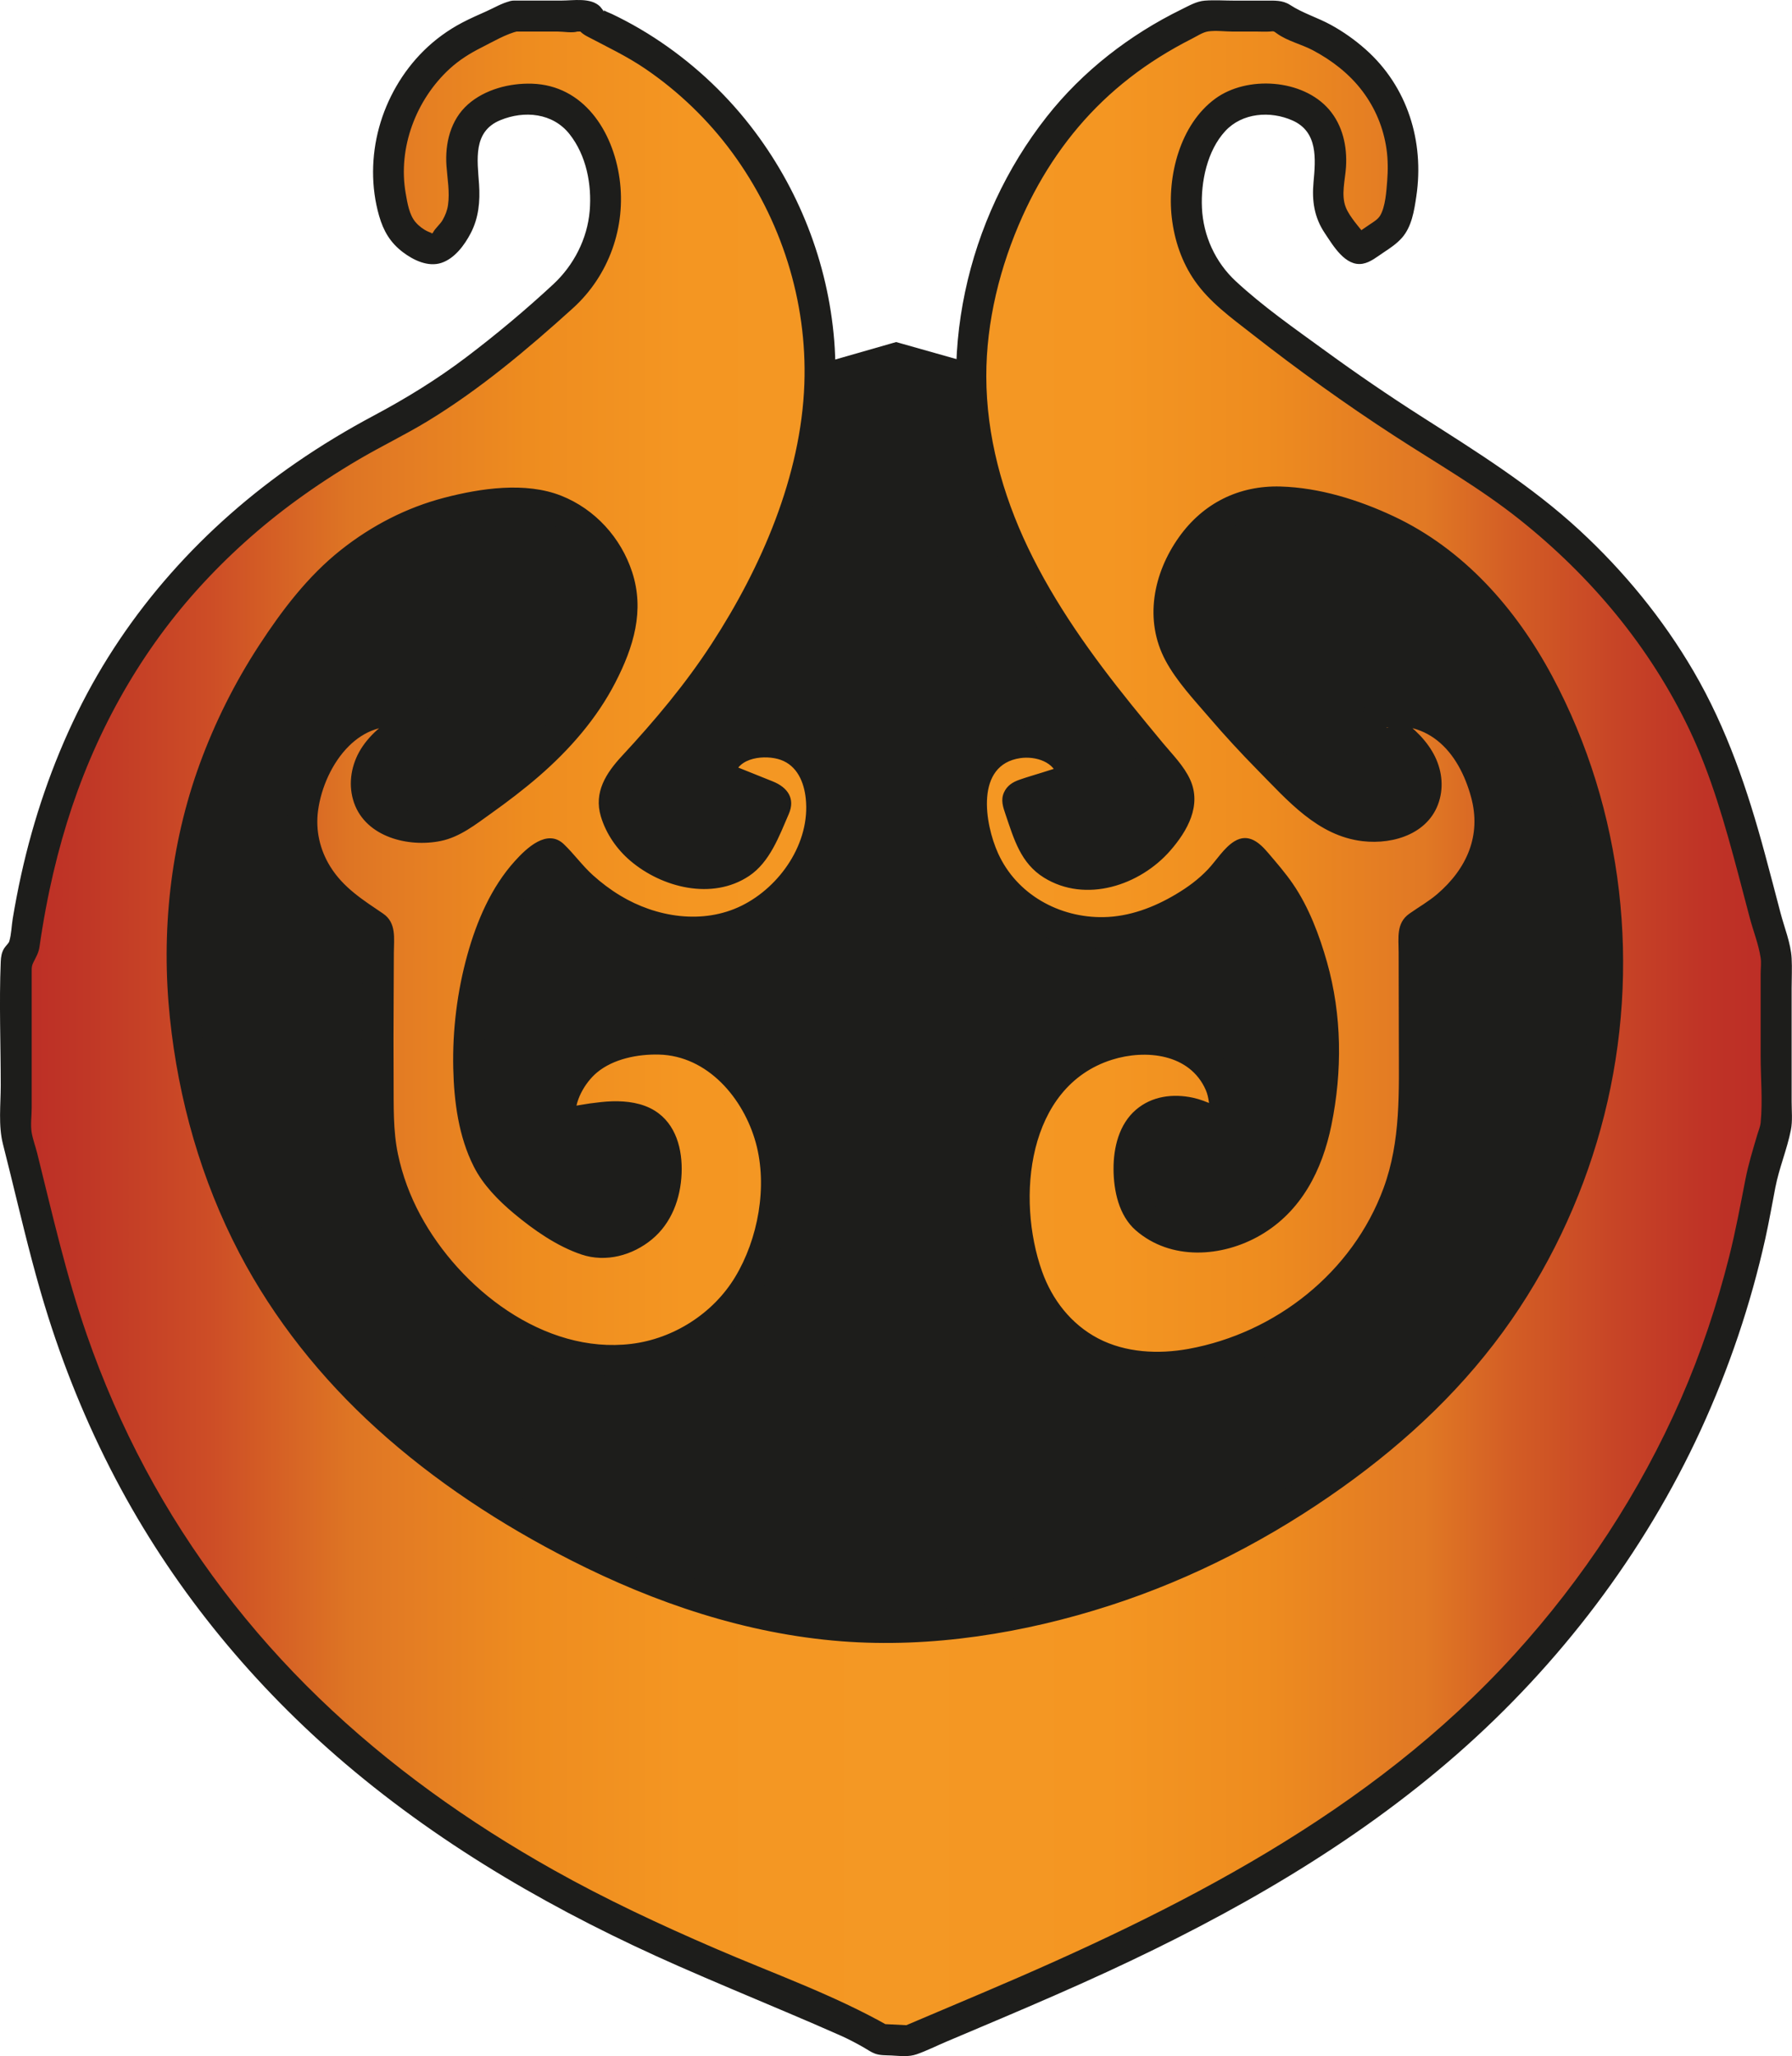 <?xml version="1.0" encoding="UTF-8"?>
<svg id="Ebene_1" data-name="Ebene 1" xmlns="http://www.w3.org/2000/svg" xmlns:xlink="http://www.w3.org/1999/xlink" viewBox="0 0 867.54 994.94">
  <defs>
    <style>
      .cls-1 {
        stroke: #1d1d1b;
        stroke-miterlimit: 10;
      }

      .cls-1, .cls-2 {
        fill: #1d1d1b;
      }

      .cls-2, .cls-3 {
        stroke-width: 0px;
      }

      .cls-3 {
        fill: url(#Mythic);
      }
    </style>
    <linearGradient id="Mythic" x1="7.86" y1="497.67" x2="859.89" y2="497.67" gradientUnits="userSpaceOnUse">
      <stop offset="0" stop-color="#bc2d26"/>
      <stop offset=".04" stop-color="#c03726"/>
      <stop offset=".11" stop-color="#cd4d26"/>
      <stop offset=".19" stop-color="#de7524"/>
      <stop offset=".21" stop-color="#e27a24"/>
      <stop offset=".29" stop-color="#ee8c1f"/>
      <stop offset=".38" stop-color="#f49622"/>
      <stop offset=".5" stop-color="#f49824"/>
      <stop offset=".62" stop-color="#f49622"/>
      <stop offset=".71" stop-color="#ee8c1f"/>
      <stop offset=".79" stop-color="#e27a24"/>
      <stop offset=".8" stop-color="#e17924"/>
      <stop offset=".85" stop-color="#d35d25"/>
      <stop offset=".91" stop-color="#c74426"/>
      <stop offset=".96" stop-color="#bf3326"/>
      <stop offset="1" stop-color="#bc2d26"/>
    </linearGradient>
  </defs>
  <polygon class="cls-1" points="433.84 166.04 161.18 244.18 65.89 375.69 65.89 583.42 153.56 741.61 338.42 840.71 508.04 840.71 689.1 735.89 826.32 571.99 807.26 369.97 683.38 236.56 433.84 166.04"/>
  <g>
    <path class="cls-3" d="m249.05,7.77c11.43,0,22.87,0,34.3,0,1.08,0,2.07.58,2.59,1.52.37.69.78,1.31,1.34,1.56,80.94,35.45,125.65,126.04,104.5,211.4-14.3,57.73-44.59,106.16-85.35,148.81-4.5,4.71-10.11,12.13-9.34,17.46,3.71,25.88,39.76,43.43,61.73,28.9,8.03-5.31,11.56-17.4,16.54-27.29.78-1.55.09-3.42-1.52-4.07-7.51-3.02-15.14-6.09-23.78-9.56-1.5-.6-2.24-2.3-1.66-3.8,3.13-8.11,11.65-14.9,24.82-13.62,17.02,1.65,23.84,14.38,24.54,29.94,1.08,23.88-17.21,49.56-40.19,57.96-30.86,11.28-64.35-1.05-89.45-32.79-.94-1.18-2.64-1.47-3.91-.64-38.95,25.57-48.26,123.2-23.96,154.2,10.26,13.09,25.48,24.05,40.73,31.05,17.89,8.22,38.35-5.84,40.89-24.43,1.86-13.55.44-28.32-13.5-32.63-10.18-3.15-22.31-.02-34.06,1.14-1.85.18-3.39-1.37-3.23-3.22,1.18-13.09,8.02-27.62,26.4-33.55,21.31-6.88,42.46-3.5,57.87,13.4,24.45,26.81,24.8,58.53,12.61,90.74-10.96,28.96-40.35,48.16-70.79,47.96-56.57-.37-112.73-57.41-113.87-116.29-.58-29.58-.12-59.17-.1-90.81,0-1.06-.58-2.04-1.5-2.57-34.28-19.6-44.77-47.83-27.08-80.69,9.87-18.34,27.49-27.08,44.13-22.75,2.56.67,2.98,4.15.66,5.42-18.93,10.34-26.28,24.32-19.8,38.31,4.86,10.49,27.93,16.13,41.99,6.77,33.41-22.24,64.73-47.41,77.54-87.81,9.59-30.25-14.41-63.82-46.11-64.06-44.19-.33-80.83,18.5-107.12,52.61-53.38,69.24-68.91,148.44-50.09,232.98,22.19,99.68,86.91,166.86,174.53,214.02,54.27,29.21,113.15,47.67,174.52,43.58,82.46-5.49,156.19-36.88,221.61-89.11,112.41-89.74,145.4-249.46,75-373.2-23.62-41.51-57.22-69.66-104.51-79.55-22.09-4.62-43.46-3.21-58.65,17.17-14.36,19.28-17.69,41.32-3.42,60.06,18.58,24.4,40.07,47.07,62.92,67.59,15.93,14.31,42.63,12.11,49.56.45,7.95-13.39.33-28.74-19.29-39.94-2.32-1.33-1.79-4.83.82-5.42,18.04-4.06,35.9,5.58,45.41,25.3,15.71,32.59,5.45,58.22-28.24,78.33-.89.53-1.45,1.5-1.45,2.54,0,30.12.25,57.78-.06,85.43-.51,46.19-28.6,89.65-69.15,110.09-74.78,37.68-131.04,1.52-123.29-81.67,2.52-27.09,17.73-49.82,41.28-58.44,32.98-12.07,61.37,5.23,60.24,35.13-.08,2.23-2.59,3.51-4.5,2.34-18.51-11.22-36.74-7.58-41.35,10.83-2.62,10.46-1.02,26.48,5.6,33.5,7.14,7.58,23.26,12.09,33.87,9.99,24.84-4.93,41.85-22.64,48.06-47.09,9.92-39.04,6.85-77.66-12.21-113.78-4.57-8.66-11.68-15.98-17.79-23.42-1.14-1.39-3.25-1.44-4.46-.12-6.99,7.64-12.27,14.63-19.06,19.51-22.43,16.13-47.44,23.63-74.17,12.66-22.45-9.22-33.99-28-37.14-51.75-2.42-18.3,6.62-32.91,22.74-34.95,14.39-1.82,22.72,5.31,26.05,14.36.58,1.59-.27,3.34-1.88,3.85-8.16,2.57-15.49,4.89-22.73,7.17-1.62.51-2.46,2.27-1.86,3.86,3.68,9.7,5.81,21.28,12.78,26.98,19.01,15.55,48.19,5.68,61.8-17.91,5.31-9.19,4.94-15.26-2.67-24.43-21.89-26.37-44.31-52.93-61.64-82.29-27.28-46.23-41.36-96.78-27.94-150.92,14.95-60.35,49.09-106,106.95-132.07.39-.17.81-.26,1.23-.26,11.7,0,23.4,0,35.1,0,.64,0,1.25.2,1.76.58,1.74,1.28,3.4,2.78,5.35,3.47,42.6,14.93,62.79,51.64,50.01,94.27-1.69,5.62-9.67,9.37-15.8,13.67-1.28.9-3.04.61-4-.62-4.24-5.44-9.16-10.64-11.43-16.81-2.2-5.96-.91-13.42-.29-20.14,1.62-17.41-5.47-29.5-22.56-33.07-17.43-3.64-31.82,1.66-40.33,19.05-11.98,24.47-8.76,56.51,14.68,75.64,33.28,27.14,68.62,52.3,105.33,74.61,68.81,41.81,117.8,98.11,140.28,175.96,6.54,22.66,12.27,45.56,18.36,68.36.07.25.1.5.1.75v80.53c0,.27-.03.53-.1.79-2.68,9.85-6.11,19.57-7.84,29.59-15.11,87.57-52.79,164.17-112.22,230.13-61.73,68.5-139.82,113.08-222.89,150.12-25.43,11.34-51.19,21.95-76.79,32.9-4.76-.24-8.79-.44-13.55-.68-4.61-2.59-9.12-5.41-13.94-7.55-42.93-19.06-87.08-35.76-128.68-57.35-121.33-62.95-211.46-154.44-253.45-287.28-8.91-28.17-15.07-57.21-22.48-85.85-.06-.24-.09-.48-.09-.73,0-27.91,0-55.83,0-83.74,0-.85.37-1.67,1.02-2.23,1.17-1.02,2.49-2.02,2.64-3.17,15.6-115.07,73.33-199.8,177.82-253.82,30.13-15.58,56.98-38.64,82.68-61.27,23.74-20.91,27-55.3,12.5-79.33-9.57-15.86-24.18-19.11-40.42-14.88-14.95,3.9-21.81,14.74-20.45,30.61.69,8.07,2,16.8-.3,24.21-1.99,6.41-8.53,15.7-13.33,15.86-5.84.2-15.17-6.6-17.43-12.49-11.77-30.72.39-67.52,27.71-86.14,8.38-5.71,18.26-9.22,27.51-13.66.39-.19.83-.29,1.26-.29Z"/>
    <path class="cls-2" d="m249.05,15.27c6.99,0,13.97,0,20.96,0,2.82,0,6.89.78,9.53,0h1.91c-1.78-1.75-1.85-1.66-.21.27,1.09,1.02,2.28,1.69,3.59,2.37,9.33,4.91,18.65,9.32,27.42,15.27,16.2,10.99,30.69,24.92,42.27,40.71,23.65,32.25,36.3,71.8,34.89,111.83-1.58,44.59-20.83,88.82-44.85,125.76-12.71,19.55-27.58,37.21-43.41,54.27-7.76,8.36-13.76,17.62-10.27,29.3,2.49,8.34,7.7,15.9,14.31,21.51,15.3,13,39.63,19.19,57.44,7.33,10.05-6.69,14.62-19.35,19.23-29.98,3.27-7.51-.6-12.88-7.62-15.73-3.28-1.33-6.57-2.64-9.86-3.96-1.71-.69-3.42-1.38-5.14-2.06-1.18-.47-2.36-.95-3.54-1.42-2.37-1.28-2.45-.91-.26,1.12v3.99c1.65-9.61,15.26-10.72,22.47-8.17,8.02,2.84,11.33,10.79,12.17,18.71,2.28,21.36-12.36,42.67-31.08,51.89s-41.31,5.65-58.76-4.92c-4.73-2.86-9.12-6.17-13.22-9.87-5.11-4.61-9.09-10.23-14.01-14.95-8.12-7.79-18.21,2-23.75,8.12-11.47,12.68-18.45,29.04-22.99,45.34-4.95,17.78-7.26,36.57-6.84,55.02.37,16.09,2.59,32.99,9.95,47.51,4.49,8.87,11.88,16.37,19.43,22.68,9.55,7.97,20.83,15.88,32.75,19.87,11.81,3.95,24.71.4,34.09-7.38s13.84-19.57,14.33-31.91c.46-11.52-2.65-23.9-13.03-30.34-6.04-3.75-13.53-4.72-20.51-4.53-3.67.1-7.32.57-10.96,1.05-3.98.53-8.48,1.77-12.48,1.26l3.79,1.02.94.95,1.02,3.79c-1.04-7.81,4.48-17.18,10.24-21.99,7.98-6.66,19.88-8.95,30.03-8.69,23.61.59,40.95,21.2,46.88,42.68,5.8,20.99,1.14,46.62-10.1,65.12-10.65,17.54-29.76,29.7-50.12,32.19-42.39,5.17-83.01-26.83-102.14-62.27-5.01-9.28-8.71-19.19-10.88-29.52-2.42-11.51-2.03-23.35-2.11-35.05-.1-14.08-.04-28.15.03-42.23.03-6.75.07-13.5.09-20.26s1.36-14.42-5.2-18.87c-9.73-6.59-19.25-12.53-25.6-22.79-5.02-8.11-7.16-17.49-5.9-26.98,1.49-11.24,6.85-23.28,14.92-31.29,3.59-3.56,7.89-6.47,12.71-8.06,2.23-.74,4.51-1.24,6.86-1.38,1.28-.08,2.58-.08,3.86.02.63.02,1.25.08,1.87.2,1.69.58,1.74.29.15-.87l-1.02-3.79.75-2.2c-.75.43-1.49.87-2.22,1.34-1.17.73-2.32,1.49-3.44,2.3-1.98,1.42-3.92,2.93-5.74,4.55-3.46,3.08-6.64,6.79-8.87,10.87-4.08,7.49-5.23,16.38-2.38,24.51,5.81,16.53,26.27,21.64,41.97,18.42,9.33-1.91,16.95-8.05,24.54-13.45s15.64-11.51,22.97-17.86c14.76-12.78,27.96-27.84,36.95-45.26s14.25-34.95,8.2-53.52c-5.44-16.68-17.99-30.49-34.34-36.97-17.34-6.87-39.09-3.6-56.65.97-18.33,4.78-35.22,13.53-50.03,25.27-16,12.68-28.47,29.11-39.57,46.11-11.75,18.01-21.44,37.35-28.81,57.55-14.26,39.1-18.71,81.41-14.4,122.73,4.13,39.63,15.14,78.53,33.64,113.88,16.75,32,39.67,60.65,66.4,84.87,28.09,25.46,60.16,46.45,93.89,63.62,40.93,20.84,85.12,35.74,131.11,39.32,43.54,3.39,88.6-3.93,130.03-17.3,40.28-13,78.24-32.69,112.65-57.26,31.66-22.61,59.63-48.97,81.84-81.05,20.71-29.92,35.98-63.76,44.86-99.04,17.89-71.07,9.44-147.6-25.21-212.34-17.5-32.69-42.79-61.45-76.8-77.4-16.93-7.94-35.94-13.86-54.75-14.39-20.18-.57-37.45,8.08-49.14,24.49-12.47,17.51-16.99,40.17-6.51,59.74,5.38,10.05,13.87,19.04,21.25,27.65s15.3,17.19,23.37,25.38c14.53,14.73,29.06,31.8,50.74,34.35,15.48,1.82,33.25-4.02,37.45-20.62,1.98-7.81.37-15.96-3.72-22.82-2.17-3.65-5.01-7.02-8.11-9.92-1.97-1.84-4.11-3.53-6.28-5.13-.88-.65-1.78-1.29-2.69-1.9-1.26-.84-2.85-3.1-2.45-.75v3.99c-.44,2.91-5.14,2.54-.98,1.92,1.29-.19,2.63-.23,3.93-.24,1.94-.01,3.82.13,5.71.51,4.78.96,9.28,3.09,13.12,6.09,8.59,6.69,13.73,17.17,16.56,27.47,5.13,18.64-2.07,34.75-16.35,47-4.25,3.64-9.01,6.3-13.54,9.51-6.44,4.56-5.17,11.73-5.16,18.75.02,14.36.09,28.72.09,43.08,0,24.2,1.07,47.98-7.43,71.05-14.97,40.62-52.09,69.99-94.39,77.7-14.56,2.65-30.53,1.88-43.82-5.1-13.01-6.84-22.24-18.73-27.11-32.49-12.45-35.12-7.33-89.32,33.88-102.33,16.31-5.15,37.76-2.95,45.43,14.69,1.68,3.87,1.47,7.63,2.4,11.57v1.31c5.91-1.67,7.24-3.13,3.99-4.37-.64-.54-2.07-1.03-2.76-1.35-3.17-1.45-6.46-2.73-9.88-3.47-9.68-2.08-19.85-.79-27.56,5.81-8.2,7.02-10.9,18.3-10.86,28.69s2.51,22.47,10.72,29.63c17.02,14.83,41.87,13.13,60.37,2.41,19.84-11.49,29.97-31.53,34.4-53.32,5.31-26.06,5.11-53.16-2.15-78.84-3.67-12.97-8.8-26.59-16.45-37.77-3.64-5.32-7.88-10.19-12.05-15.09s-9.52-9.77-16.33-5.59c-5.06,3.1-8.72,9.25-12.79,13.55-4.6,4.86-9.78,8.65-15.51,12.06-10.63,6.34-22.51,10.85-35,11.07-21.55.39-42.13-11.04-51.11-30.88-6.47-14.31-11.18-42.85,10.75-46.06,7.21-1.05,17.03,1.7,18.3,10.13v-3.99c.42-1.62,2.27-1.48.39-1.71-.66-.08-2.09.66-2.74.86-1.77.56-3.54,1.12-5.32,1.68-3.68,1.16-7.41,2.21-11.05,3.49-3.3,1.16-5.97,2.85-7.46,6.13-1.69,3.73-.44,7.14.78,10.75,4.05,11.87,7.3,23.52,18.58,30.5,20.2,12.49,46.43,3.78,61.15-13.09,8.28-9.49,15.3-21.85,9.6-34.37-3.03-6.65-8.57-12.14-13.2-17.71-5.1-6.15-10.18-12.3-15.2-18.52-19.12-23.73-37.03-48.6-50.2-76.19-12.3-25.78-20.03-53.96-20.08-82.64-.05-26.58,6.65-53.37,17.54-77.56,9.37-20.8,22.24-39.8,38.73-55.6,8.43-8.07,17.64-15.19,27.52-21.39,5.13-3.21,10.41-6.19,15.81-8.92,2.36-1.19,5.22-3.12,7.78-3.5,3.78-.56,8.23.07,12.09.07s7.8,0,11.7,0c1.94,0,3.92.12,5.85,0,2.35-.15,1.81-.41,3.82,1.03,5.05,3.61,11.72,5.09,17.24,8.01,9.21,4.88,17.66,11.38,23.98,19.74s10.24,17.91,11.69,28.07c.73,5.09.74,10.33.33,15.45-.4,4.99-.83,12.34-3.39,16.72-1.1,1.88-3.39,3.21-5.15,4.38-2.59,1.72-5.28,3.83-8.11,5.08l3.79-1.02,2.33,1.12c-.71-.91-1.43-1.81-2.16-2.71-1.04-1.3-2.12-2.57-3.12-3.91-1.58-2.12-3.23-4.41-4.22-6.88-2.41-5.97-.3-13.36.09-19.55.63-9.94-1.6-20.14-8.21-27.82-12.74-14.8-39.65-16.51-55.06-5.26-17.06,12.45-23.39,37.46-21.07,57.59,1.26,10.9,4.84,21.57,11.15,30.6,7.26,10.39,17.52,17.74,27.39,25.46,22.39,17.52,45.49,34.14,69.34,49.61,20.37,13.21,41.4,25.22,60.44,40.37,34.55,27.49,63.14,61.62,82.2,101.57,10.68,22.38,17.32,46.1,23.7,69.98,1.86,6.97,3.68,13.94,5.51,20.92,1.68,6.41,4.39,13.19,5.35,19.68.36,2.43,0,5.16,0,7.61v40.09c0,10.5,1.03,21.58,0,32.04-.2,2.05-1.09,4.01-1.68,6.02-2.07,7.04-4.25,14.05-5.66,21.26-2.46,12.59-4.77,25.15-7.91,37.59-5.93,23.51-13.66,46.63-23.38,68.85-19.82,45.27-47.27,86.95-80.49,123.52-69.95,77.01-163.28,123.83-257.66,163.9-13.12,5.57-26.25,11.09-39.36,16.68l3.79-1.02c-4.52-.23-9.04-.45-13.55-.68l3.79,1.02c-26.6-15.09-55.97-25.42-84.02-37.54-26.74-11.54-53.12-23.85-78.52-38.12-40.94-22.99-79.44-50.38-113.25-83.04-33.54-32.39-62.02-69.65-84.02-110.78-11.19-20.91-20.66-42.67-28.44-65.07-9.97-28.7-16.66-58.33-23.99-87.77-.81-3.26-2.11-6.69-2.67-9.96-.64-3.74,0-8.17,0-11.96,0-7.98,0-15.95,0-23.93s0-15.95,0-23.93c0-3.99,0-7.98,0-11.96,0-1.99,0-3.99,0-5.98,0-2.64.03-3.08.97-4.96,1.3-2.61,2.4-4.37,2.83-7.36s.86-5.84,1.34-8.75c1.02-6.21,2.17-12.4,3.47-18.55,2.34-11.04,5.15-21.99,8.49-32.77,12.83-41.47,33.91-80.23,63-112.55,14.47-16.08,30.67-30.65,48.16-43.38,9.66-7.03,19.69-13.57,29.99-19.63,11.04-6.49,22.62-12.02,33.56-18.68,25.25-15.37,48.27-34.76,70.16-54.54,17.49-15.8,25.87-39.41,22.63-62.71s-17.58-45.19-42.41-45.97c-10.8-.34-22.78,2.75-30.99,10.02-8.44,7.47-11.18,18.89-10.4,29.77.45,6.25,1.66,12.7.74,18.97-.38,2.6-1.31,4.94-2.6,7.21-1.22,2.14-3.65,4.01-4.67,6.09-.52,1.06-1.83.14.33.39-.96-.11-1.89-.51-2.76-.9-2.23-1.01-4.41-2.67-6-4.53-3.11-3.63-3.95-9.32-4.77-13.92-3.9-22,5.01-45.45,21.34-60.37,4.53-4.14,9.65-7.37,15.12-10.12s12.13-6.72,18.18-8.11c9.41-2.16,5.42-16.62-3.99-14.46-4.01.92-7.89,3.28-11.65,4.95s-7.84,3.46-11.63,5.45c-6.85,3.59-13.2,8.21-18.7,13.65-10.25,10.14-17.74,23.16-21.55,37.05s-3.99,28.96,0,42.83c2.11,7.32,5.4,12.95,11.53,17.58,5.06,3.83,12.14,7.28,18.59,5.17s11.24-8.64,14.22-14.36c3.88-7.44,4.61-15.48,4.04-23.75-.81-11.81-3.07-25.45,10.29-30.95,11.65-4.8,25.41-3.53,33.53,6.76s10.82,24.36,9.75,37.09c-1.14,13.58-7.72,26.36-17.66,35.58-13.39,12.42-27.6,24.3-42.16,35.32-14.19,10.73-29.08,19.87-44.77,28.23-12.86,6.85-25.36,14.38-37.36,22.65-44.87,30.9-82.04,71.99-106.08,121.05-12.21,24.92-21.2,51.34-27.19,78.42-1.56,7.07-2.93,14.19-4.11,21.33-.58,3.52-.64,7.54-1.67,10.95-.27.91-1.7,2.14-2.46,3.35-1.26,2.02-1.57,4.15-1.67,6.51-.81,19.86,0,39.93,0,59.82,0,9.28-1.23,19.42,1.08,28.45,2.39,9.35,4.66,18.74,6.95,28.11,4.56,18.67,9.21,37.34,15.03,55.67,9.1,28.65,20.8,56.55,35.12,82.99,27.44,50.69,64.76,95.7,108.63,133,48.25,41.02,103.23,72.38,161.03,97.83,17.44,7.68,35.04,14.99,52.59,22.44,8.77,3.72,17.53,7.46,26.24,11.34,3.81,1.7,7.46,3.62,11.08,5.69,1.79,1.02,3.55,2.3,5.49,3.01,2.49.92,5.37.77,8.01.9,4.22.21,8.19.8,12.21-.6,4.85-1.69,9.57-4.08,14.3-6.08,8.95-3.79,17.9-7.56,26.84-11.36,17.08-7.26,34.12-14.63,50.97-22.41,60.54-27.94,119.06-61.25,169.42-105.32,49.51-43.33,90.54-97.13,118.05-156.96,13.64-29.68,24.14-60.74,31.24-92.62,1.83-8.22,3.25-16.49,4.86-24.75,1.83-9.41,5.64-18.35,7.5-27.71.88-4.43.37-9.25.37-13.72,0-18.29,0-36.59,0-54.88,0-4.83.26-9.73,0-14.56-.39-7.23-3.55-14.91-5.38-21.91-2.49-9.51-4.97-19.02-7.54-28.51-8.35-30.9-18.41-60.81-34.64-88.57-14.8-25.3-33.61-48.26-55.14-68.12-23.36-21.55-49.75-37.95-76.41-54.96-15.79-10.08-31.27-20.65-46.43-31.68s-30.17-21.45-43.55-33.84c-9.93-9.2-15.76-21.99-16.39-35.5-.59-12.56,2.51-27.66,11.29-37.17,8.2-8.87,21.81-9.9,32.56-5.12,12.37,5.5,11.2,18.58,10.16,29.95-.82,8.92.36,16.95,5.42,24.5,4,5.96,9.94,16.32,18.37,14.87,3.78-.65,7.11-3.48,10.26-5.55s6.28-4.19,8.75-6.98c4.76-5.38,5.96-13.21,6.98-20.11,3.93-26.49-4.27-53.11-24.57-71.1-5.12-4.54-10.76-8.54-16.76-11.83-6.47-3.55-13.61-5.64-19.76-9.65-3.74-2.44-7.73-2.1-12.05-2.1-4.88,0-9.75,0-14.63,0s-9.81-.36-14.63,0c-3.98.3-7.6,2.43-11.13,4.16-25.21,12.32-48,29.93-65.39,52.01-39.07,49.6-54.14,117.13-36.72,178.09,9.77,34.2,27.88,65.34,48.96,93.74,11,14.82,22.72,29.08,34.5,43.27,4.08,4.91,11.86,11.35,9.3,18.46-2.27,6.3-7.18,11.97-12.19,16.28-8.14,7.01-19.85,11.33-30.53,8.52-5.31-1.4-10.24-4.23-12.99-9.1-1.61-2.84-2.65-5.92-3.69-9-1.21-3.62-3-7.49-3.59-11.24v3.99l-1.51,2.05c1.12-.35,2.24-.71,3.36-1.06,1.42-.45,2.84-.9,4.26-1.34,3.24-1.02,6.48-2.05,9.72-3.07,6.23-1.97,12.48-5.29,11.01-13.05-1.68-8.83-9.33-16.22-17.5-19.32-19.28-7.33-40.56,4.56-45.33,24.23s3.06,41.41,14.94,56.2c13.69,17.05,37.13,26.06,58.72,24.55,13.43-.94,26.23-5.43,37.86-12.11,5.62-3.23,11.18-6.9,15.98-11.27,2.45-2.23,4.69-4.66,6.9-7.13.98-1.09,1.94-2.2,2.91-3.3.64-.72,3.15-4.47,3.92-4.61h-3.99l-1.11-.85c.72.88,1.45,1.75,2.19,2.62.74.88,1.49,1.75,2.24,2.63,1.88,2.21,3.79,4.4,5.59,6.68,3.64,4.63,6.53,9.62,9.1,14.91,5.29,10.92,9.12,22.53,11.51,34.42,4.61,22.83,3.24,46.87-2.74,69.33-4.48,16.83-15.45,31.51-31.94,38.08-8.58,3.41-16.76,4.24-25.65,1.52s-13.6-6.96-15.47-15.83c-1.55-7.33-1.6-17.53,3.27-23.75,4.69-5.99,12.91-5.42,19.41-3.24,4.38,1.46,8.38,5.17,13.11,5.19,5.88.02,10.07-4.6,10.5-10.24.65-8.4-1.76-17.62-6.02-24.83-20.36-34.5-71.51-23.46-93.09,3.39-12.68,15.78-17.42,34.98-18.04,54.9-.54,17.13,1.72,34.54,8.55,50.34,11.7,27.1,37.2,43.21,66.55,43.57,36.01.44,73.52-18.15,97.47-44.45,13.4-14.71,23.58-32.19,29.6-51.17,6.61-20.87,6.04-42.37,6.06-64,.01-12.36-.03-24.72-.06-37.07-.02-6.41.17-12.85-.03-19.26.05,1.56-1.52,1.17.53.27,1.37-.6,2.74-1.77,3.98-2.62,2.2-1.51,4.33-3.11,6.43-4.76,13.94-10.97,24.34-25.77,25.81-43.82s-6.77-39.64-20.04-52.32c-6.67-6.37-15.09-11.06-24.24-12.59-8.19-1.37-22.57-2.11-25.14,8.15-1.45,5.79,1.96,9.46,6.37,12.35,4.67,3.05,9.26,6.18,12.74,10.64,4.02,5.15,6.3,12.26,2.34,18.14-3.12,4.63-10.64,5.85-16.17,5.81-8.65-.06-16.55-3.24-22.95-8.99-17.99-16.15-34.89-33.62-50.32-52.23-7.08-8.54-15.27-17.24-17.59-28.43-2.11-10.15,1.01-20.56,6.08-29.34s11.54-16.06,20.72-19.89c8.25-3.45,17.54-3.6,26.3-2.56,18.58,2.21,37.13,9.13,53.11,18.74,32.89,19.78,54.59,52.87,69.24,87.6,29.14,69.07,28.15,148.17.16,217.41-14.04,34.71-35.1,66.65-61.25,93.41-29.81,30.5-66.5,55.14-104.65,73.96-39.17,19.33-81.83,31.84-125.3,36.26-47.58,4.84-94.11-2.79-138.55-20.15-38.63-15.09-75.97-36.3-108.52-62.05-29.02-22.96-54.55-50.32-73.73-82.05-42.78-70.76-54.85-162.15-26.33-240.31,7.51-20.58,17.84-40.1,30.12-58.22,11.44-16.89,24.52-32.63,41.64-44.03,15.87-10.56,34.2-17.32,53.18-19.41,9.21-1.01,19.04-1.87,28.01.92,7.8,2.43,14.67,7.46,19.82,13.76,26.16,32.01-6.41,73.88-30.79,95.76-7.39,6.64-15.26,12.69-23.37,18.43-7.42,5.25-14.7,11.61-24.2,11.88-5.93.17-14.78-1.13-18.57-6.21-4.13-5.54-1.95-13.38,1.87-18.34,2.66-3.45,6.23-6.28,9.86-8.62,5.01-3.23,10.05-5.7,9.61-12.54-.72-11.39-16.13-11.28-24.41-10.06-20.4,3.03-33.92,20.02-40.89,38.25-6.33,16.55-5.81,35.03,3.26,50.47,4.67,7.95,11.15,14.68,18.38,20.32,2.1,1.64,4.24,3.23,6.45,4.71.87.58,1.75,1.15,2.64,1.71l1.36.84c1.63,1.23,1.83,1.13.59-.28.73,2.5-.01,6.22-.02,8.82-.01,3.55-.03,7.1-.04,10.66-.11,24.45-1.23,49.25.35,73.66,1.29,20,8.12,39.39,18.7,56.34,20.67,33.14,55.96,59.39,95.6,62.82,19.12,1.65,38.78-3.56,54.54-14.54,16.97-11.83,27.72-28.43,33.59-48.09s7.2-42.08-.75-61.78c-8-19.82-23.55-38.24-44.88-43.81-18.79-4.91-43.53-.82-57.16,13.87-5.7,6.15-9.6,13.99-11.16,22.23-.91,4.82-1.7,10.25,2.18,14.07,4.65,4.57,11.41,2.63,17.12,1.86,8.08-1.09,22.07-4.31,28.03,3.38,4.56,5.88,3.94,16.31,2.2,23.07-1.96,7.63-7.76,14.11-15.18,16.81-9.2,3.35-17.21-1.27-25.03-5.88-14.11-8.32-28.59-20.22-33.91-35.51-4.57-13.12-5.69-27.23-5.46-41.03.27-15.67,2.54-31.28,6.97-46.32,3.82-12.95,9.31-26.33,18.49-36.46,1.79-1.98,4.48-3.98,5.95-5.69.21-.24,1.44-.84,1.45-1.04-.09,2.31-6.87-3.93-2.82.98,1.96,2.38,4.01,4.69,6.14,6.92,7.21,7.53,15.53,14.24,24.62,19.35,16.74,9.41,36.14,13.09,55.03,9.11s36.16-17.06,46.08-34.26c9.28-16.09,12.93-37.75,3.6-54.69-8.71-15.81-31.25-21.5-46.66-12.05-6.29,3.86-14.74,12.91-12.04,21.04,2.03,6.12,8.69,7.54,14.03,9.69,2.82,1.13,5.65,2.27,8.47,3.4,1.09.44,2.19.88,3.28,1.32l1.62.65c2.26,1.14,2.21.79-.17-1.07v-3.99c-1.2,4.5-3.96,9.22-6.02,13.41-1.87,3.81-3.91,7.99-7.4,10.59-5.69,4.25-13.75,4.97-20.53,3.71-7.4-1.37-14.53-4.78-20.08-9.89-4.3-3.95-10.74-11.54-9.79-17.92.57-3.84,4.6-7.79,7.1-10.48,4.11-4.42,8.25-8.8,12.23-13.34,7.22-8.21,14.09-16.73,20.63-25.49,12.8-17.16,24.09-35.47,33.31-54.8,17.48-36.63,29.32-77.07,26-117.97-3.07-37.79-17.28-73.93-40.54-103.83-12.99-16.7-28.76-31.13-46.51-42.66-4.58-2.97-9.29-5.74-14.12-8.28-2.12-1.12-4.26-2.19-6.42-3.22-1.26-.6-2.75-1.08-3.93-1.82.14.83-.05.75-.56-.21-.4-.53-.82-1.06-1.25-1.57-4.55-4.5-12.9-2.91-18.66-2.91-7.62,0-15.24,0-22.87,0-9.65,0-9.67,15,0,15Z"/>
  </g>
</svg>